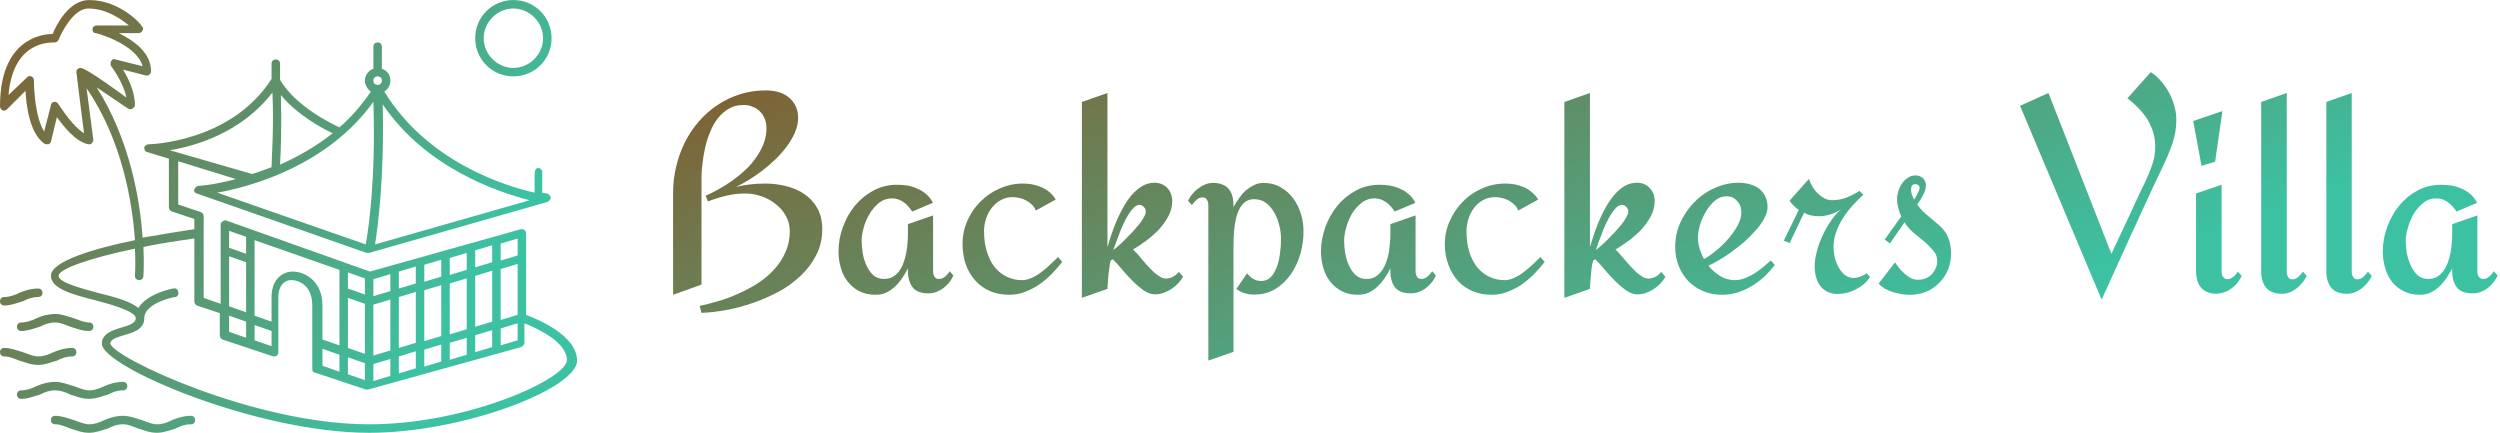 <svg data-v-423bf9ae="" xmlns="http://www.w3.org/2000/svg" viewBox="0 0 520 90" class="iconLeft"><!----><!----><defs data-v-423bf9ae=""><linearGradient data-v-423bf9ae="" gradientTransform="rotate(25)" id="1897cd7d-1a03-4d60-92ef-a5917e0a5a51" x1="0%" y1="0%" x2="100%" y2="0%"><stop data-v-423bf9ae="" offset="0%" style="stop-color: rgb(130, 94, 46); stop-opacity: 1;"></stop><stop data-v-423bf9ae="" offset="100%" style="stop-color: rgb(60, 193, 162); stop-opacity: 1;"></stop></linearGradient></defs><g data-v-423bf9ae="" id="01e58d98-2810-4719-9fe2-280aedc8ba94" fill="url(#1897cd7d-1a03-4d60-92ef-a5917e0a5a51)" transform="matrix(4.222,0,0,4.222,135.482,5.711)"><path d="M8.42 9.94L8.42 9.94L8.42 9.94Q8.42 10.63 8.13 11.20L8.13 11.20L8.13 11.20Q7.85 11.76 7.37 12.22L7.37 12.22L7.37 12.22Q6.90 12.67 6.29 13.01L6.29 13.01L6.29 13.01Q5.67 13.34 5.01 13.57L5.01 13.57L5.01 13.57Q4.35 13.80 3.69 13.92L3.69 13.92L3.69 13.92Q3.04 14.04 2.47 14.06L2.47 14.06L2.38 13.72L2.38 13.72Q2.83 13.62 3.34 13.47L3.34 13.47L3.34 13.47Q3.84 13.32 4.34 13.09L4.34 13.09L4.34 13.09Q4.83 12.87 5.28 12.58L5.28 12.58L5.28 12.58Q5.73 12.28 6.07 11.90L6.07 11.90L6.07 11.90Q6.41 11.53 6.61 11.06L6.61 11.06L6.61 11.06Q6.82 10.60 6.82 10.04L6.82 10.04L6.82 10.04Q6.82 9.62 6.62 9.27L6.62 9.27L6.62 9.27Q6.43 8.93 6.11 8.69L6.11 8.69L6.11 8.69Q5.80 8.44 5.41 8.31L5.41 8.31L5.41 8.31Q5.02 8.18 4.62 8.18L4.62 8.18L4.62 8.18Q4.15 8.18 3.69 8.29L3.69 8.29L3.69 8.29Q3.23 8.40 2.79 8.57L2.79 8.57L2.67 8.29L2.67 8.29Q2.98 8.16 3.33 7.96L3.33 7.96L3.33 7.96Q3.67 7.77 4.00 7.54L4.00 7.54L4.00 7.54Q4.33 7.30 4.63 7.02L4.63 7.02L4.63 7.02Q4.94 6.73 5.16 6.41L5.16 6.41L5.16 6.41Q5.39 6.08 5.53 5.73L5.53 5.73L5.53 5.73Q5.67 5.37 5.67 4.97L5.67 4.97L5.67 4.97Q5.67 4.72 5.59 4.51L5.59 4.51L5.59 4.51Q5.51 4.30 5.36 4.15L5.36 4.15L5.36 4.15Q5.21 3.99 5.00 3.91L5.00 3.91L5.00 3.91Q4.79 3.82 4.54 3.82L4.54 3.82L4.54 3.82Q4.13 3.82 3.82 4.00L3.82 4.00L3.82 4.00Q3.51 4.18 3.28 4.47L3.28 4.47L3.28 4.47Q3.05 4.76 2.90 5.14L2.90 5.14L2.90 5.14Q2.74 5.52 2.65 5.92L2.65 5.92L2.65 5.92Q2.56 6.32 2.52 6.70L2.52 6.70L2.52 6.70Q2.47 7.09 2.47 7.40L2.47 7.40L2.47 12.67L1.07 13.17L1.07 8.15L1.07 8.15Q1.07 7.49 1.22 6.86L1.22 6.86L1.22 6.86Q1.37 6.23 1.65 5.66L1.65 5.66L1.65 5.66Q1.93 5.10 2.34 4.63L2.34 4.63L2.34 4.63Q2.75 4.16 3.26 3.82L3.26 3.82L3.26 3.82Q3.77 3.48 4.37 3.29L4.37 3.29L4.37 3.29Q4.98 3.10 5.65 3.10L5.65 3.10L5.65 3.10Q5.96 3.10 6.25 3.18L6.25 3.18L6.25 3.18Q6.54 3.26 6.75 3.43L6.75 3.43L6.75 3.43Q6.97 3.60 7.10 3.86L7.10 3.86L7.10 3.86Q7.23 4.11 7.23 4.44L7.23 4.44L7.23 4.44Q7.23 4.81 7.08 5.16L7.08 5.16L7.08 5.16Q6.93 5.51 6.69 5.84L6.69 5.84L6.69 5.84Q6.44 6.18 6.13 6.48L6.13 6.48L6.13 6.48Q5.81 6.79 5.47 7.05L5.47 7.05L5.47 7.05Q5.13 7.31 4.80 7.51L4.80 7.51L4.80 7.51Q4.46 7.72 4.18 7.85L4.18 7.85L4.18 7.85Q4.88 7.69 5.61 7.69L5.61 7.69L5.61 7.69Q6.15 7.69 6.65 7.82L6.65 7.82L6.65 7.82Q7.15 7.94 7.54 8.21L7.54 8.21L7.54 8.21Q7.94 8.48 8.18 8.91L8.18 8.91L8.18 8.91Q8.42 9.34 8.42 9.94ZM14.70 12.01L14.88 12.22L14.88 12.22Q14.80 12.40 14.68 12.56L14.68 12.56L14.68 12.56Q14.55 12.71 14.39 12.84L14.39 12.84L14.39 12.84Q14.23 12.96 14.04 13.03L14.04 13.03L14.04 13.03Q13.86 13.10 13.65 13.10L13.65 13.10L13.65 13.10Q13.11 13.10 12.88 12.81L12.88 12.81L12.88 12.81Q12.64 12.51 12.64 12.00L12.64 12.00L12.64 11.87L12.64 11.87Q12.52 12.11 12.36 12.34L12.36 12.34L12.36 12.34Q12.21 12.57 12.01 12.76L12.01 12.76L12.01 12.76Q11.82 12.94 11.58 13.06L11.58 13.06L11.58 13.06Q11.34 13.17 11.05 13.17L11.05 13.17L11.05 13.17Q10.60 13.17 10.26 13.00L10.26 13.00L10.26 13.00Q9.92 12.83 9.69 12.54L9.69 12.54L9.69 12.54Q9.45 12.25 9.34 11.86L9.34 11.86L9.34 11.86Q9.22 11.47 9.22 11.03L9.22 11.03L9.22 11.03Q9.22 10.44 9.43 9.85L9.43 9.85L9.43 9.85Q9.64 9.26 10.02 8.79L10.02 8.79L10.02 8.79Q10.40 8.33 10.93 8.04L10.93 8.04L10.93 8.04Q11.46 7.75 12.11 7.75L12.11 7.75L12.11 7.75Q12.37 7.75 12.63 7.79L12.63 7.79L12.63 7.79Q12.89 7.84 13.12 7.95L13.12 7.95L13.12 7.95Q13.36 8.05 13.55 8.22L13.55 8.22L13.55 8.22Q13.75 8.39 13.87 8.64L13.87 8.64L12.85 9.07L12.85 9.07Q12.77 8.94 12.66 8.82L12.66 8.82L12.66 8.82Q12.56 8.70 12.43 8.61L12.43 8.61L12.43 8.61Q12.30 8.52 12.16 8.47L12.16 8.47L12.16 8.47Q12.02 8.42 11.86 8.42L11.86 8.42L11.86 8.42Q11.50 8.42 11.23 8.63L11.23 8.63L11.23 8.63Q10.95 8.85 10.76 9.17L10.76 9.17L10.76 9.17Q10.56 9.50 10.46 9.86L10.46 9.86L10.46 9.86Q10.36 10.22 10.36 10.51L10.36 10.51L10.36 10.51Q10.36 10.77 10.41 11.10L10.41 11.10L10.41 11.10Q10.46 11.42 10.59 11.71L10.59 11.71L10.59 11.71Q10.72 12.00 10.93 12.20L10.93 12.20L10.93 12.20Q11.14 12.39 11.46 12.39L11.46 12.39L11.46 12.39Q11.72 12.39 11.90 12.28L11.90 12.28L11.90 12.28Q12.09 12.17 12.22 11.99L12.22 11.99L12.22 11.99Q12.35 11.81 12.43 11.57L12.43 11.57L12.43 11.57Q12.52 11.33 12.56 11.09L12.56 11.09L12.56 11.09Q12.61 10.84 12.62 10.60L12.62 10.60L12.62 10.60Q12.64 10.36 12.64 10.17L12.64 10.17L12.64 9.69L13.88 9.26L13.88 12.03L13.88 12.03Q13.88 12.17 13.95 12.28L13.95 12.28L13.95 12.28Q14.02 12.39 14.16 12.39L14.16 12.39L14.16 12.39Q14.33 12.39 14.48 12.27L14.48 12.27L14.48 12.27Q14.62 12.14 14.70 12.01L14.70 12.01ZM20.04 11.31L20.24 11.55L20.24 11.55Q20.00 11.86 19.72 12.15L19.72 12.15L19.72 12.15Q19.43 12.44 19.10 12.67L19.10 12.67L19.10 12.67Q18.77 12.89 18.40 13.03L18.40 13.03L18.40 13.03Q18.03 13.17 17.64 13.17L17.64 13.17L17.64 13.17Q17.13 13.17 16.71 13.00L16.71 13.00L16.71 13.00Q16.28 12.82 15.98 12.49L15.98 12.49L15.98 12.49Q15.67 12.16 15.50 11.70L15.50 11.70L15.50 11.70Q15.33 11.23 15.33 10.66L15.33 10.66L15.33 10.66Q15.33 10.06 15.57 9.52L15.57 9.52L15.57 9.52Q15.81 8.98 16.22 8.57L16.22 8.57L16.22 8.57Q16.63 8.16 17.17 7.93L17.17 7.93L17.17 7.93Q17.71 7.69 18.30 7.69L18.30 7.69L18.30 7.69Q18.53 7.69 18.77 7.73L18.77 7.73L18.77 7.73Q19.00 7.78 19.22 7.87L19.22 7.87L19.22 7.87Q19.43 7.96 19.62 8.12L19.62 8.12L19.62 8.12Q19.80 8.27 19.92 8.48L19.92 8.48L18.94 9.02L18.94 9.02Q18.87 8.85 18.75 8.73L18.75 8.73L18.75 8.73Q18.62 8.61 18.46 8.52L18.46 8.52L18.46 8.52Q18.31 8.44 18.13 8.40L18.13 8.40L18.13 8.40Q17.96 8.36 17.79 8.36L17.79 8.36L17.79 8.36Q17.47 8.36 17.21 8.51L17.21 8.51L17.21 8.51Q16.95 8.65 16.77 8.89L16.77 8.89L16.77 8.89Q16.58 9.13 16.49 9.42L16.49 9.42L16.49 9.42Q16.39 9.72 16.39 10.03L16.39 10.03L16.39 10.03Q16.39 10.62 16.54 11.07L16.54 11.07L16.54 11.07Q16.68 11.52 16.93 11.83L16.93 11.83L16.93 11.83Q17.19 12.13 17.53 12.29L17.53 12.29L17.53 12.29Q17.87 12.45 18.27 12.45L18.27 12.45L18.27 12.45Q18.50 12.45 18.75 12.33L18.75 12.33L18.75 12.33Q19.00 12.22 19.23 12.04L19.23 12.04L19.23 12.04Q19.46 11.87 19.66 11.67L19.66 11.67L19.66 11.67Q19.87 11.47 20.04 11.31L20.04 11.31ZM25.98 12.04L26.20 12.28L26.20 12.28Q26.09 12.46 25.94 12.62L25.94 12.62L25.94 12.62Q25.79 12.78 25.61 12.89L25.61 12.89L25.61 12.89Q25.43 13.01 25.22 13.08L25.22 13.08L25.22 13.08Q25.02 13.15 24.81 13.15L24.81 13.15L24.81 13.15Q24.54 13.15 24.25 12.95L24.25 12.95L24.25 12.95Q23.97 12.75 23.69 12.47L23.69 12.47L23.69 12.47Q23.42 12.20 23.17 11.90L23.17 11.90L23.17 11.90Q22.93 11.61 22.74 11.42L22.74 11.42L22.63 11.48L22.63 11.48Q22.59 11.61 22.57 11.79L22.57 11.79L22.57 11.79Q22.54 11.98 22.52 12.17L22.52 12.17L22.52 12.17Q22.50 12.37 22.49 12.56L22.49 12.56L22.49 12.56Q22.48 12.75 22.47 12.88L22.47 12.88L21.21 13.32L21.21 3.67L22.47 3.23L22.47 10.82L22.47 10.82Q22.54 10.57 22.65 10.24L22.65 10.24L22.65 10.24Q22.76 9.91 22.91 9.55L22.91 9.55L22.91 9.55Q23.06 9.20 23.25 8.86L23.25 8.86L23.25 8.86Q23.44 8.52 23.67 8.25L23.67 8.25L23.67 8.25Q23.91 7.98 24.19 7.81L24.19 7.81L24.19 7.81Q24.47 7.65 24.79 7.65L24.79 7.65L24.79 7.65Q24.99 7.65 25.15 7.72L25.15 7.72L25.15 7.72Q25.31 7.79 25.43 7.92L25.43 7.92L25.43 7.92Q25.54 8.04 25.60 8.20L25.60 8.20L25.60 8.20Q25.66 8.37 25.66 8.56L25.66 8.56L25.66 8.56Q25.66 8.95 25.47 9.30L25.47 9.30L25.47 9.30Q25.28 9.66 24.99 9.97L24.99 9.97L24.99 9.97Q24.70 10.27 24.36 10.52L24.36 10.52L24.36 10.52Q24.02 10.77 23.73 10.94L23.73 10.94L23.73 10.94Q23.82 11.02 23.95 11.16L23.95 11.16L23.95 11.16Q24.07 11.30 24.20 11.46L24.20 11.46L24.20 11.46Q24.34 11.61 24.48 11.78L24.48 11.78L24.48 11.78Q24.63 11.94 24.77 12.07L24.77 12.07L24.77 12.07Q24.92 12.20 25.06 12.28L25.06 12.28L25.06 12.28Q25.21 12.37 25.34 12.37L25.34 12.37L25.34 12.37Q25.54 12.37 25.70 12.28L25.70 12.28L25.70 12.28Q25.87 12.19 25.98 12.04L25.98 12.04ZM24.36 9.06L24.36 9.06L24.36 9.06Q24.36 8.94 24.26 8.84L24.26 8.84L24.26 8.84Q24.16 8.74 24.05 8.74L24.05 8.74L24.05 8.74Q23.91 8.74 23.77 8.87L23.77 8.87L23.77 8.87Q23.63 9.01 23.50 9.22L23.50 9.22L23.50 9.22Q23.37 9.43 23.25 9.69L23.25 9.69L23.25 9.69Q23.13 9.95 23.04 10.20L23.04 10.20L23.04 10.20Q22.94 10.45 22.87 10.65L22.87 10.65L22.87 10.65Q22.80 10.86 22.76 10.96L22.76 10.96L22.76 10.96Q22.86 10.90 23.01 10.76L23.01 10.76L23.01 10.76Q23.17 10.62 23.34 10.45L23.34 10.45L23.34 10.45Q23.52 10.27 23.70 10.08L23.70 10.08L23.70 10.08Q23.88 9.88 24.03 9.70L24.03 9.70L24.03 9.70Q24.18 9.51 24.27 9.34L24.27 9.34L24.27 9.34Q24.36 9.17 24.36 9.06ZM29.69 13.16L29.69 13.16L29.69 13.16Q29.45 13.16 29.23 13.09L29.23 13.09L29.23 13.09Q29.01 13.03 28.82 12.88L28.82 12.88L29.35 12.11L29.35 12.11Q29.48 12.29 29.66 12.39L29.66 12.39L29.66 12.39Q29.83 12.49 30.04 12.49L30.04 12.49L30.04 12.49Q30.26 12.49 30.42 12.38L30.42 12.38L30.42 12.38Q30.58 12.26 30.68 12.08L30.68 12.08L30.68 12.08Q30.79 11.89 30.86 11.67L30.86 11.67L30.86 11.67Q30.93 11.44 30.96 11.20L30.96 11.20L30.96 11.20Q30.99 10.97 31.01 10.76L31.01 10.76L31.01 10.76Q31.02 10.54 31.02 10.39L31.02 10.39L31.02 10.39Q31.02 10.10 30.94 9.77L30.94 9.77L30.94 9.77Q30.86 9.43 30.70 9.14L30.70 9.14L30.70 9.14Q30.54 8.85 30.29 8.65L30.29 8.65L30.29 8.65Q30.04 8.46 29.69 8.46L29.69 8.46L29.69 8.46Q29.45 8.46 29.28 8.58L29.28 8.58L29.28 8.58Q29.11 8.70 29.00 8.89L29.00 8.89L29.00 8.89Q28.89 9.08 28.82 9.33L28.82 9.33L28.82 9.33Q28.76 9.58 28.73 9.83L28.73 9.83L28.73 9.83Q28.70 10.08 28.69 10.32L28.69 10.32L28.69 10.32Q28.68 10.55 28.68 10.73L28.68 10.73L28.68 15.98L27.44 16.41L27.44 8.74L27.44 8.74Q27.44 8.60 27.37 8.49L27.37 8.49L27.37 8.49Q27.30 8.37 27.16 8.37L27.16 8.37L27.16 8.37Q26.99 8.37 26.85 8.50L26.85 8.50L26.85 8.50Q26.71 8.63 26.63 8.75L26.63 8.75L26.44 8.54L26.44 8.54Q26.52 8.37 26.65 8.21L26.65 8.21L26.65 8.21Q26.78 8.05 26.94 7.93L26.94 7.93L26.94 7.93Q27.10 7.81 27.29 7.73L27.29 7.73L27.29 7.73Q27.47 7.66 27.68 7.66L27.68 7.66L27.68 7.66Q27.97 7.66 28.16 7.75L28.16 7.75L28.16 7.75Q28.36 7.83 28.47 7.99L28.47 7.99L28.47 7.99Q28.59 8.15 28.64 8.37L28.64 8.37L28.64 8.37Q28.68 8.59 28.68 8.85L28.68 8.85L28.68 8.85Q28.79 8.64 28.94 8.43L28.94 8.43L28.94 8.43Q29.09 8.21 29.27 8.04L29.27 8.04L29.27 8.04Q29.46 7.88 29.68 7.77L29.68 7.77L29.68 7.77Q29.90 7.66 30.17 7.66L30.17 7.66L30.17 7.66Q30.64 7.66 31.00 7.87L31.00 7.87L31.00 7.87Q31.37 8.08 31.62 8.42L31.62 8.42L31.62 8.42Q31.87 8.76 32.00 9.18L32.00 9.18L32.00 9.18Q32.13 9.60 32.13 10.04L32.13 10.04L32.13 10.04Q32.13 10.58 31.98 11.14L31.98 11.14L31.98 11.14Q31.82 11.69 31.52 12.14L31.52 12.14L31.52 12.14Q31.21 12.59 30.75 12.88L30.75 12.88L30.75 12.88Q30.30 13.16 29.69 13.16ZM38.47 12.01L38.65 12.22L38.65 12.22Q38.57 12.40 38.45 12.56L38.45 12.56L38.45 12.56Q38.32 12.71 38.16 12.84L38.16 12.84L38.16 12.84Q38.00 12.96 37.81 13.03L37.81 13.03L37.81 13.03Q37.63 13.10 37.42 13.10L37.42 13.10L37.42 13.10Q36.88 13.10 36.64 12.81L36.64 12.81L36.64 12.81Q36.41 12.51 36.41 12.00L36.41 12.00L36.41 11.87L36.41 11.87Q36.29 12.11 36.13 12.34L36.13 12.34L36.13 12.34Q35.98 12.57 35.78 12.76L35.78 12.76L35.78 12.76Q35.59 12.94 35.35 13.06L35.35 13.06L35.35 13.06Q35.11 13.17 34.82 13.17L34.82 13.17L34.82 13.17Q34.37 13.17 34.03 13.00L34.03 13.00L34.03 13.00Q33.69 12.83 33.46 12.54L33.46 12.54L33.46 12.54Q33.22 12.25 33.11 11.86L33.11 11.86L33.11 11.86Q32.99 11.47 32.99 11.03L32.99 11.03L32.99 11.03Q32.99 10.44 33.20 9.85L33.20 9.85L33.20 9.85Q33.41 9.26 33.79 8.79L33.79 8.79L33.79 8.79Q34.17 8.33 34.70 8.04L34.70 8.04L34.70 8.04Q35.23 7.75 35.88 7.75L35.88 7.75L35.88 7.75Q36.13 7.75 36.39 7.79L36.39 7.79L36.39 7.79Q36.65 7.84 36.89 7.95L36.89 7.95L36.89 7.95Q37.13 8.05 37.32 8.22L37.32 8.22L37.32 8.22Q37.52 8.39 37.64 8.64L37.64 8.64L36.62 9.07L36.62 9.07Q36.54 8.94 36.43 8.82L36.43 8.82L36.43 8.82Q36.33 8.70 36.20 8.61L36.20 8.61L36.20 8.61Q36.07 8.52 35.93 8.47L35.93 8.47L35.93 8.47Q35.79 8.42 35.63 8.42L35.63 8.42L35.63 8.42Q35.27 8.42 35.00 8.63L35.00 8.63L35.00 8.63Q34.72 8.85 34.52 9.17L34.52 9.17L34.52 9.17Q34.33 9.50 34.23 9.86L34.23 9.86L34.23 9.86Q34.13 10.22 34.13 10.51L34.13 10.51L34.13 10.51Q34.13 10.77 34.18 11.10L34.18 11.10L34.18 11.10Q34.23 11.42 34.36 11.71L34.36 11.71L34.36 11.71Q34.49 12.00 34.70 12.20L34.70 12.20L34.70 12.20Q34.91 12.39 35.23 12.39L35.23 12.39L35.23 12.39Q35.49 12.39 35.67 12.28L35.67 12.28L35.67 12.28Q35.85 12.17 35.98 11.99L35.98 11.99L35.98 11.99Q36.11 11.81 36.20 11.57L36.20 11.57L36.20 11.57Q36.29 11.33 36.33 11.09L36.33 11.09L36.33 11.09Q36.37 10.84 36.39 10.60L36.39 10.60L36.39 10.60Q36.41 10.36 36.41 10.17L36.41 10.17L36.41 9.69L37.65 9.26L37.65 12.03L37.65 12.03Q37.65 12.17 37.72 12.28L37.72 12.28L37.72 12.28Q37.79 12.39 37.93 12.39L37.93 12.39L37.93 12.39Q38.10 12.39 38.24 12.27L38.24 12.27L38.24 12.27Q38.38 12.14 38.47 12.01L38.47 12.01ZM43.80 11.31L44.01 11.55L44.01 11.55Q43.77 11.86 43.49 12.15L43.49 12.15L43.49 12.15Q43.20 12.44 42.87 12.67L42.87 12.67L42.87 12.67Q42.54 12.89 42.17 13.03L42.17 13.03L42.17 13.03Q41.80 13.17 41.41 13.17L41.41 13.17L41.41 13.17Q40.90 13.17 40.48 13.00L40.48 13.00L40.48 13.00Q40.05 12.82 39.74 12.49L39.74 12.49L39.74 12.49Q39.44 12.16 39.27 11.70L39.27 11.70L39.27 11.70Q39.09 11.23 39.09 10.66L39.09 10.66L39.09 10.66Q39.09 10.06 39.34 9.52L39.34 9.52L39.34 9.52Q39.58 8.98 39.99 8.57L39.99 8.57L39.99 8.57Q40.39 8.16 40.93 7.93L40.93 7.93L40.93 7.93Q41.47 7.69 42.07 7.69L42.07 7.69L42.07 7.69Q42.30 7.69 42.54 7.73L42.54 7.73L42.54 7.73Q42.77 7.78 42.99 7.87L42.99 7.87L42.99 7.87Q43.20 7.96 43.38 8.12L43.38 8.12L43.38 8.12Q43.57 8.27 43.69 8.48L43.69 8.48L42.71 9.02L42.71 9.02Q42.64 8.85 42.52 8.73L42.52 8.73L42.52 8.73Q42.39 8.61 42.23 8.52L42.23 8.52L42.23 8.52Q42.08 8.44 41.90 8.40L41.90 8.40L41.90 8.40Q41.73 8.36 41.56 8.36L41.56 8.36L41.56 8.36Q41.23 8.36 40.97 8.51L40.97 8.51L40.97 8.51Q40.71 8.65 40.53 8.89L40.53 8.89L40.53 8.89Q40.35 9.13 40.26 9.42L40.26 9.42L40.26 9.42Q40.16 9.72 40.16 10.03L40.16 10.03L40.16 10.03Q40.16 10.62 40.30 11.07L40.30 11.07L40.30 11.07Q40.45 11.52 40.70 11.83L40.70 11.83L40.70 11.83Q40.95 12.13 41.30 12.29L41.30 12.29L41.30 12.29Q41.64 12.45 42.04 12.45L42.04 12.45L42.04 12.45Q42.27 12.45 42.52 12.33L42.52 12.33L42.52 12.33Q42.77 12.22 42.99 12.04L42.99 12.04L42.99 12.04Q43.22 11.87 43.43 11.67L43.43 11.67L43.43 11.67Q43.64 11.47 43.80 11.31L43.80 11.31ZM49.75 12.04L49.96 12.28L49.96 12.28Q49.86 12.46 49.71 12.62L49.71 12.62L49.71 12.62Q49.56 12.78 49.38 12.89L49.38 12.89L49.38 12.89Q49.20 13.01 48.99 13.08L48.99 13.08L48.99 13.08Q48.79 13.15 48.58 13.15L48.58 13.15L48.58 13.15Q48.31 13.15 48.02 12.95L48.02 12.95L48.02 12.95Q47.74 12.75 47.46 12.47L47.46 12.47L47.46 12.47Q47.19 12.20 46.94 11.90L46.94 11.90L46.94 11.90Q46.70 11.61 46.50 11.42L46.50 11.42L46.40 11.48L46.40 11.48Q46.36 11.61 46.33 11.79L46.33 11.79L46.33 11.79Q46.31 11.98 46.29 12.17L46.29 12.17L46.29 12.17Q46.27 12.37 46.26 12.56L46.26 12.56L46.26 12.56Q46.25 12.75 46.24 12.88L46.24 12.88L44.98 13.32L44.98 3.67L46.24 3.23L46.24 10.82L46.24 10.82Q46.31 10.57 46.42 10.24L46.42 10.24L46.42 10.24Q46.53 9.91 46.68 9.55L46.68 9.55L46.68 9.55Q46.83 9.20 47.02 8.86L47.02 8.86L47.02 8.86Q47.21 8.52 47.44 8.25L47.44 8.25L47.44 8.25Q47.67 7.98 47.95 7.81L47.95 7.81L47.95 7.81Q48.23 7.65 48.56 7.65L48.56 7.65L48.56 7.65Q48.76 7.65 48.92 7.72L48.92 7.72L48.92 7.72Q49.08 7.79 49.19 7.92L49.19 7.92L49.19 7.92Q49.31 8.04 49.37 8.20L49.37 8.20L49.37 8.20Q49.43 8.37 49.43 8.56L49.43 8.56L49.43 8.56Q49.43 8.95 49.24 9.30L49.24 9.30L49.24 9.30Q49.05 9.66 48.76 9.97L48.76 9.97L48.76 9.97Q48.47 10.27 48.13 10.52L48.13 10.52L48.13 10.52Q47.79 10.77 47.50 10.94L47.50 10.94L47.50 10.94Q47.59 11.02 47.71 11.16L47.71 11.16L47.71 11.16Q47.84 11.30 47.97 11.46L47.97 11.46L47.97 11.46Q48.10 11.61 48.25 11.78L48.25 11.78L48.25 11.78Q48.40 11.94 48.54 12.07L48.54 12.07L48.54 12.07Q48.69 12.20 48.83 12.28L48.83 12.28L48.83 12.28Q48.98 12.37 49.11 12.37L49.11 12.37L49.11 12.37Q49.31 12.37 49.47 12.28L49.47 12.28L49.47 12.28Q49.64 12.19 49.75 12.04L49.75 12.04ZM48.13 9.06L48.13 9.06L48.13 9.06Q48.13 8.94 48.03 8.84L48.03 8.84L48.03 8.84Q47.93 8.74 47.82 8.74L47.82 8.74L47.82 8.74Q47.68 8.74 47.54 8.87L47.54 8.87L47.54 8.87Q47.40 9.01 47.27 9.22L47.27 9.22L47.27 9.22Q47.14 9.43 47.02 9.69L47.02 9.69L47.02 9.69Q46.90 9.95 46.81 10.20L46.81 10.20L46.81 10.20Q46.71 10.45 46.64 10.65L46.64 10.65L46.64 10.65Q46.57 10.86 46.53 10.96L46.53 10.96L46.53 10.96Q46.63 10.90 46.78 10.76L46.78 10.76L46.78 10.76Q46.94 10.62 47.11 10.45L47.11 10.45L47.11 10.45Q47.29 10.27 47.47 10.08L47.47 10.08L47.47 10.08Q47.65 9.88 47.80 9.70L47.80 9.70L47.80 9.70Q47.95 9.51 48.04 9.34L48.04 9.34L48.04 9.34Q48.13 9.17 48.13 9.06ZM55.15 11.48L55.35 11.70L55.35 11.70Q55.11 12.01 54.83 12.28L54.83 12.28L54.83 12.28Q54.54 12.54 54.21 12.74L54.21 12.74L54.21 12.74Q53.88 12.94 53.51 13.06L53.51 13.06L53.51 13.06Q53.14 13.17 52.75 13.17L52.75 13.17L52.75 13.17Q52.24 13.17 51.82 12.99L51.82 12.99L51.82 12.99Q51.39 12.81 51.08 12.49L51.08 12.49L51.08 12.49Q50.78 12.17 50.61 11.74L50.61 11.74L50.61 11.74Q50.44 11.31 50.44 10.81L50.44 10.81L50.44 10.81Q50.44 10.40 50.55 10.00L50.55 10.00L50.55 10.00Q50.67 9.60 50.88 9.26L50.88 9.26L50.88 9.26Q51.09 8.91 51.38 8.61L51.38 8.61L51.38 8.61Q51.67 8.31 52.02 8.10L52.02 8.10L52.02 8.10Q52.37 7.89 52.76 7.77L52.76 7.77L52.76 7.77Q53.15 7.65 53.56 7.65L53.56 7.65L53.56 7.65Q53.85 7.65 54.10 7.72L54.10 7.72L54.10 7.72Q54.36 7.79 54.56 7.93L54.56 7.93L54.56 7.93Q54.76 8.08 54.87 8.31L54.87 8.31L54.87 8.31Q54.99 8.54 54.99 8.85L54.99 8.85L54.99 8.85Q54.99 9.11 54.83 9.40L54.83 9.40L54.83 9.40Q54.68 9.69 54.43 9.97L54.43 9.97L54.43 9.97Q54.18 10.26 53.87 10.54L53.87 10.54L53.87 10.54Q53.55 10.81 53.23 11.05L53.23 11.05L53.23 11.05Q52.90 11.29 52.60 11.46L52.60 11.46L52.60 11.46Q52.30 11.64 52.08 11.74L52.08 11.74L52.08 11.74Q52.33 12.05 52.66 12.25L52.66 12.25L52.66 12.25Q53.00 12.45 53.38 12.45L53.38 12.45L53.38 12.45Q53.61 12.45 53.86 12.36L53.86 12.36L53.86 12.36Q54.11 12.26 54.34 12.12L54.34 12.12L54.34 12.12Q54.56 11.98 54.77 11.81L54.77 11.81L54.77 11.81Q54.98 11.63 55.15 11.48L55.15 11.48ZM53.70 9.11L53.70 9.11L53.70 9.11Q53.70 8.95 53.65 8.80L53.65 8.80L53.65 8.80Q53.60 8.66 53.50 8.56L53.50 8.56L53.50 8.56Q53.41 8.45 53.28 8.38L53.28 8.38L53.28 8.38Q53.14 8.32 52.97 8.32L52.97 8.32L52.97 8.32Q52.66 8.32 52.40 8.53L52.40 8.53L52.40 8.53Q52.14 8.75 51.96 9.06L51.96 9.06L51.96 9.06Q51.77 9.38 51.66 9.73L51.66 9.73L51.66 9.73Q51.56 10.08 51.56 10.35L51.56 10.35L51.56 10.35Q51.56 10.61 51.64 10.88L51.64 10.88L51.64 10.88Q51.72 11.16 51.86 11.41L51.86 11.41L51.86 11.41Q52.14 11.26 52.46 10.99L52.46 10.99L52.46 10.99Q52.78 10.73 53.06 10.41L53.06 10.41L53.06 10.41Q53.33 10.09 53.52 9.75L53.52 9.75L53.52 9.75Q53.70 9.41 53.70 9.11ZM59.88 12.11L60.04 12.29L60.04 12.29Q59.92 12.48 59.74 12.64L59.74 12.64L59.74 12.64Q59.56 12.79 59.35 12.90L59.35 12.90L59.35 12.90Q59.14 13.01 58.91 13.07L58.91 13.07L58.91 13.07Q58.67 13.13 58.45 13.13L58.45 13.13L58.45 13.13Q58.15 13.13 57.93 13.02L57.93 13.02L57.93 13.02Q57.72 12.91 57.58 12.72L57.58 12.72L57.58 12.72Q57.44 12.54 57.38 12.29L57.38 12.29L57.38 12.29Q57.31 12.04 57.31 11.78L57.31 11.78L57.31 11.78Q57.31 11.43 57.42 11.03L57.42 11.03L57.42 11.03Q57.52 10.63 57.71 10.24L57.71 10.24L57.71 10.24Q57.89 9.85 58.12 9.52L58.12 9.52L58.12 9.52Q58.35 9.18 58.61 8.96L58.61 8.96L58.61 8.96Q58.37 9.12 58.09 9.21L58.09 9.21L58.09 9.21Q57.80 9.30 57.51 9.30L57.51 9.30L57.51 9.30Q57.30 9.30 57.14 9.26L57.14 9.26L57.14 9.26Q56.98 9.23 56.79 9.13L56.79 9.13L56.08 10.62L55.79 10.50L56.53 8.99L56.53 8.99Q56.41 8.91 56.28 8.78L56.28 8.78L56.28 8.78Q56.14 8.65 56.08 8.53L56.08 8.53L57.03 7.46L57.03 7.46Q57.09 7.65 57.20 7.84L57.20 7.84L57.20 7.84Q57.31 8.03 57.46 8.17L57.46 8.17L57.46 8.17Q57.61 8.32 57.79 8.42L57.79 8.42L57.79 8.42Q57.97 8.51 58.18 8.51L58.18 8.51L58.18 8.51Q58.54 8.51 58.88 8.38L58.88 8.38L58.88 8.38Q59.23 8.24 59.52 8.05L59.52 8.05L59.71 8.24L59.71 8.24Q59.45 8.48 59.18 8.77L59.18 8.77L59.18 8.77Q58.92 9.06 58.71 9.39L58.71 9.39L58.71 9.39Q58.50 9.71 58.37 10.08L58.37 10.08L58.37 10.08Q58.24 10.44 58.24 10.81L58.24 10.81L58.24 10.81Q58.24 11.02 58.29 11.28L58.29 11.28L58.29 11.28Q58.35 11.55 58.47 11.78L58.47 11.78L58.47 11.78Q58.60 12.02 58.78 12.18L58.78 12.18L58.78 12.18Q58.97 12.34 59.23 12.34L59.23 12.34L59.23 12.34Q59.40 12.34 59.57 12.27L59.57 12.27L59.57 12.27Q59.74 12.21 59.88 12.11L59.88 12.11ZM64.03 11.15L64.03 11.15L64.03 11.15Q64.03 11.57 63.88 11.94L63.88 11.94L63.88 11.94Q63.72 12.31 63.45 12.58L63.45 12.58L63.45 12.58Q63.18 12.86 62.81 13.02L62.81 13.02L62.81 13.02Q62.43 13.17 62.00 13.17L62.00 13.17L62.00 13.17Q61.82 13.17 61.60 13.14L61.60 13.14L61.60 13.14Q61.39 13.10 61.17 13.04L61.17 13.04L61.17 13.04Q60.96 12.97 60.77 12.87L60.77 12.87L60.77 12.87Q60.59 12.76 60.46 12.62L60.46 12.62L61.27 11.57L61.27 11.57Q61.35 11.70 61.47 11.85L61.47 11.85L61.47 11.85Q61.59 12.00 61.74 12.13L61.74 12.13L61.74 12.13Q61.89 12.26 62.05 12.35L62.05 12.35L62.05 12.35Q62.22 12.43 62.39 12.43L62.39 12.43L62.39 12.43Q62.59 12.43 62.76 12.37L62.76 12.37L62.76 12.37Q62.94 12.30 63.07 12.17L63.07 12.17L63.07 12.17Q63.20 12.04 63.27 11.87L63.27 11.87L63.27 11.87Q63.35 11.70 63.35 11.50L63.35 11.50L63.35 11.50Q63.35 11.22 63.16 11.00L63.16 11.00L63.16 11.00Q62.97 10.77 62.72 10.55L62.72 10.55L62.72 10.55Q62.46 10.34 62.18 10.11L62.18 10.11L62.18 10.11Q61.91 9.88 61.74 9.60L61.74 9.60L61.02 10.64L60.76 10.45L61.58 9.31L61.58 9.31Q61.48 9.11 61.43 8.89L61.43 8.89L61.43 8.89Q61.37 8.67 61.37 8.46L61.37 8.46L61.37 8.46Q61.37 8.27 61.43 8.07L61.43 8.07L61.43 8.07Q61.50 7.86 61.61 7.69L61.61 7.69L61.61 7.69Q61.73 7.52 61.90 7.41L61.90 7.41L61.90 7.41Q62.06 7.29 62.28 7.29L62.28 7.29L62.28 7.29Q62.49 7.29 62.64 7.42L62.64 7.42L62.64 7.42Q62.79 7.55 62.79 7.79L62.79 7.79L62.79 7.79Q62.79 7.91 62.75 8.03L62.75 8.03L62.75 8.03Q62.71 8.16 62.64 8.28L62.64 8.28L62.64 8.28Q62.58 8.40 62.51 8.51L62.51 8.51L62.51 8.51Q62.43 8.63 62.36 8.72L62.36 8.72L62.36 8.72Q62.53 8.96 62.72 9.13L62.72 9.13L62.72 9.13Q62.91 9.30 63.10 9.45L63.10 9.45L63.10 9.45Q63.28 9.60 63.45 9.75L63.45 9.75L63.45 9.75Q63.62 9.90 63.75 10.09L63.75 10.09L63.75 10.09Q63.88 10.28 63.95 10.53L63.95 10.53L63.95 10.53Q64.03 10.79 64.03 11.15ZM62.48 7.91L62.48 7.91L62.48 7.91Q62.48 7.81 62.42 7.77L62.42 7.77L62.42 7.77Q62.35 7.72 62.27 7.72L62.27 7.72L62.27 7.72Q62.15 7.72 62.10 7.80L62.10 7.80L62.10 7.80Q62.06 7.88 62.06 7.97L62.06 7.97L62.06 7.97Q62.06 8.11 62.10 8.24L62.10 8.24L62.10 8.24Q62.15 8.37 62.21 8.48L62.21 8.48L62.21 8.48Q62.24 8.44 62.29 8.36L62.29 8.36L62.29 8.36Q62.33 8.29 62.37 8.20L62.37 8.20L62.37 8.20Q62.42 8.11 62.45 8.04L62.45 8.04L62.45 8.04Q62.48 7.96 62.48 7.91ZM71.45 13.41L71.45 13.41L67.43 3.86L68.83 3.23L71.93 11.15L71.93 11.15Q72.25 10.47 72.56 9.81L72.56 9.81L72.56 9.81Q72.69 9.54 72.83 9.24L72.83 9.24L72.83 9.24Q72.97 8.93 73.10 8.65L73.10 8.65L73.10 8.65Q73.23 8.36 73.36 8.09L73.36 8.09L73.36 8.09Q73.49 7.83 73.59 7.62L73.59 7.62L73.59 7.62Q73.79 7.20 73.94 6.77L73.94 6.77L73.94 6.77Q74.09 6.34 74.09 5.87L74.09 5.87L74.09 5.87Q74.09 5.50 73.99 5.17L73.99 5.17L73.99 5.17Q73.89 4.84 73.71 4.54L73.71 4.54L73.71 4.54Q73.53 4.25 73.27 3.98L73.27 3.98L73.27 3.98Q73.02 3.72 72.72 3.49L72.72 3.49L73.87 2.20L73.87 2.20Q74.16 2.39 74.39 2.66L74.39 2.66L74.39 2.66Q74.62 2.93 74.79 3.25L74.79 3.25L74.79 3.25Q74.95 3.56 75.04 3.90L75.04 3.90L75.04 3.90Q75.13 4.23 75.13 4.54L75.13 4.54L75.13 4.54Q75.13 5.14 74.94 5.71L74.94 5.71L74.94 5.71Q74.74 6.28 74.48 6.82L74.48 6.82L74.48 6.82Q74.29 7.23 74.05 7.72L74.05 7.72L74.05 7.72Q73.82 8.22 73.57 8.76L73.57 8.76L73.57 8.76Q73.32 9.30 73.07 9.85L73.07 9.85L73.07 9.85Q72.81 10.40 72.58 10.92L72.58 10.92L72.58 10.92Q72.02 12.14 71.45 13.41ZM75.96 4.61L77.40 4.12L77.04 6.61L76.37 6.82L75.96 4.61ZM78.16 12.03L78.35 12.24L78.35 12.24Q78.19 12.57 77.98 12.75L77.98 12.75L77.98 12.75Q77.77 12.93 77.58 13.01L77.58 13.01L77.58 13.01Q77.36 13.10 77.12 13.12L77.12 13.12L77.12 13.12Q76.82 13.12 76.62 13.02L76.62 13.02L76.62 13.02Q76.43 12.93 76.31 12.77L76.31 12.77L76.31 12.77Q76.19 12.61 76.15 12.41L76.15 12.41L76.15 12.41Q76.10 12.22 76.10 12.01L76.10 12.01L76.10 8.18L77.36 7.75L77.36 12.04L77.36 12.04Q77.36 12.21 77.44 12.30L77.44 12.30L77.44 12.30Q77.51 12.40 77.63 12.40L77.63 12.40L77.63 12.40Q77.75 12.41 77.89 12.32L77.89 12.32L77.89 12.32Q78.03 12.23 78.16 12.03L78.16 12.03ZM81.37 12.03L81.55 12.24L81.55 12.24Q81.47 12.41 81.34 12.57L81.34 12.57L81.34 12.57Q81.22 12.73 81.06 12.85L81.06 12.85L81.06 12.85Q80.90 12.97 80.72 13.05L80.72 13.05L80.72 13.05Q80.53 13.12 80.33 13.12L80.33 13.12L80.33 13.12Q79.80 13.12 79.55 12.82L79.55 12.82L79.55 12.82Q79.31 12.52 79.31 12.01L79.31 12.01L79.31 3.67L80.57 3.23L80.57 12.04L80.57 12.04Q80.57 12.18 80.63 12.29L80.63 12.29L80.63 12.29Q80.69 12.41 80.85 12.41L80.85 12.41L80.85 12.41Q81.01 12.41 81.15 12.28L81.15 12.28L81.15 12.28Q81.29 12.15 81.37 12.03L81.37 12.03ZM84.57 12.03L84.76 12.24L84.76 12.24Q84.68 12.41 84.55 12.57L84.55 12.57L84.55 12.57Q84.42 12.73 84.27 12.85L84.27 12.85L84.27 12.85Q84.11 12.97 83.92 13.05L83.92 13.05L83.92 13.05Q83.73 13.12 83.54 13.12L83.54 13.12L83.54 13.12Q83.00 13.12 82.76 12.82L82.76 12.82L82.76 12.82Q82.52 12.52 82.52 12.01L82.52 12.01L82.52 3.67L83.77 3.23L83.77 12.04L83.77 12.04Q83.77 12.18 83.84 12.29L83.84 12.29L83.84 12.29Q83.90 12.41 84.05 12.41L84.05 12.41L84.05 12.41Q84.21 12.41 84.35 12.28L84.35 12.28L84.35 12.28Q84.49 12.15 84.57 12.03L84.57 12.03ZM90.77 12.01L90.96 12.22L90.96 12.22Q90.88 12.40 90.75 12.56L90.75 12.56L90.75 12.56Q90.63 12.71 90.47 12.84L90.47 12.84L90.47 12.84Q90.31 12.96 90.12 13.03L90.12 13.03L90.12 13.03Q89.93 13.10 89.73 13.10L89.73 13.10L89.73 13.10Q89.19 13.10 88.95 12.81L88.95 12.81L88.95 12.81Q88.72 12.51 88.72 12.00L88.72 12.00L88.72 11.87L88.72 11.87Q88.59 12.11 88.44 12.34L88.44 12.34L88.44 12.34Q88.29 12.57 88.09 12.76L88.09 12.76L88.09 12.76Q87.90 12.94 87.66 13.06L87.66 13.06L87.66 13.06Q87.42 13.17 87.12 13.17L87.12 13.17L87.12 13.17Q86.68 13.17 86.34 13.00L86.34 13.00L86.34 13.00Q86.00 12.83 85.76 12.54L85.76 12.54L85.76 12.54Q85.53 12.25 85.42 11.86L85.42 11.86L85.42 11.86Q85.30 11.47 85.30 11.03L85.30 11.03L85.30 11.03Q85.30 10.44 85.51 9.85L85.51 9.85L85.51 9.85Q85.72 9.26 86.10 8.79L86.10 8.79L86.10 8.79Q86.47 8.33 87.00 8.04L87.00 8.04L87.00 8.04Q87.53 7.75 88.18 7.75L88.18 7.75L88.18 7.75Q88.44 7.75 88.70 7.79L88.70 7.79L88.70 7.79Q88.96 7.84 89.20 7.95L89.20 7.95L89.20 7.95Q89.43 8.05 89.63 8.22L89.63 8.22L89.63 8.22Q89.82 8.39 89.95 8.64L89.95 8.64L88.93 9.07L88.93 9.07Q88.85 8.94 88.74 8.82L88.74 8.82L88.74 8.82Q88.63 8.70 88.51 8.61L88.51 8.61L88.51 8.61Q88.38 8.52 88.24 8.47L88.24 8.47L88.24 8.47Q88.09 8.42 87.94 8.42L87.94 8.42L87.94 8.42Q87.58 8.42 87.31 8.63L87.31 8.63L87.31 8.63Q87.03 8.85 86.83 9.17L86.83 9.17L86.83 9.17Q86.64 9.50 86.54 9.86L86.54 9.86L86.54 9.86Q86.43 10.22 86.43 10.51L86.43 10.51L86.43 10.51Q86.43 10.77 86.48 11.10L86.48 11.10L86.48 11.10Q86.54 11.42 86.67 11.71L86.67 11.71L86.67 11.71Q86.80 12.00 87.01 12.20L87.01 12.20L87.01 12.20Q87.22 12.39 87.54 12.39L87.54 12.39L87.54 12.39Q87.79 12.39 87.98 12.28L87.98 12.28L87.98 12.28Q88.16 12.17 88.29 11.99L88.29 11.99L88.29 11.99Q88.42 11.81 88.51 11.57L88.51 11.57L88.51 11.57Q88.59 11.33 88.64 11.09L88.64 11.09L88.64 11.09Q88.68 10.84 88.70 10.60L88.70 10.60L88.70 10.60Q88.72 10.36 88.72 10.17L88.72 10.17L88.72 9.69L89.96 9.26L89.96 12.03L89.96 12.03Q89.96 12.17 90.03 12.28L90.03 12.28L90.03 12.28Q90.10 12.39 90.24 12.39L90.24 12.39L90.24 12.39Q90.41 12.39 90.55 12.27L90.55 12.27L90.55 12.27Q90.69 12.14 90.77 12.01L90.77 12.01Z"></path></g><defs data-v-423bf9ae=""><linearGradient data-v-423bf9ae="" gradientTransform="rotate(25)" id="7c29fa31-d86c-4a36-bbb9-6e091d7d33aa" x1="0%" y1="0%" x2="100%" y2="0%"><stop data-v-423bf9ae="" offset="0%" style="stop-color: rgb(130, 94, 46); stop-opacity: 1;"></stop><stop data-v-423bf9ae="" offset="100%" style="stop-color: rgb(60, 193, 162); stop-opacity: 1;"></stop></linearGradient></defs><g data-v-423bf9ae="" id="06a6ca37-26c3-4eb8-9560-92f86cf4929e" transform="matrix(1.765,0,0,1.765,-15.882,-33.529)" stroke="none" fill="url(#7c29fa31-d86c-4a36-bbb9-6e091d7d33aa)"><path d="M69.5 28c2.5 0 4.5-2 4.5-4.5S72 19 69.5 19 65 21 65 23.5s2 4.5 4.5 4.5zm0-8c1.9 0 3.5 1.6 3.5 3.5S71.4 27 69.5 27 66 25.4 66 23.5s1.6-3.5 3.5-3.5zM13.3 56.5c.7-.3 1.4-.5 2.2-.5.8 0 1.5.3 2.2.5.6.2 1.2.5 1.8.5.3 0 .5.2.5.5s-.2.5-.5.5c-.9 0-1.5-.3-2.2-.5-.6-.2-1.1-.5-1.8-.5s-1.2.2-1.8.5c-.7.2-1.4.5-2.2.5-.3 0-.5-.2-.5-.5s.2-.5.5-.5c.6 0 1.2-.2 1.8-.5zm.7-3c0 .3-.2.5-.5.5-.7 0-1.2.2-1.8.5-.7.2-1.4.5-2.2.5-.3 0-.5-.2-.5-.5s.2-.5.5-.5c.6 0 1.2-.2 1.8-.5.7-.3 1.4-.5 2.2-.5.3 0 .5.2.5.5zm-2.7 8c-.6-.2-1.1-.5-1.8-.5-.3 0-.5-.2-.5-.5s.2-.5.5-.5c.8 0 1.5.3 2.2.5.6.2 1.2.5 1.8.5.6 0 1.2-.2 1.8-.5.7-.3 1.4-.5 2.2-.5.3 0 .5.2.5.5s-.2.5-.5.5c-.7 0-1.2.2-1.8.5-.7.2-1.4.5-2.2.5-.9 0-1.5-.3-2.2-.5zm20.7 7c0 .3-.2.5-.5.5-.7 0-1.2.2-1.8.5-.7.2-1.4.5-2.2.5-.9 0-1.5-.3-2.2-.5-.6-.2-1.1-.5-1.8-.5s-1.2.2-1.8.5c-.7.2-1.4.5-2.2.5-.9 0-1.5-.3-2.2-.5-.6-.2-1.1-.5-1.8-.5-.3 0-.5-.2-.5-.5s.2-.5.5-.5c.8 0 1.5.3 2.2.5.6.2 1.2.5 1.8.5.6 0 1.2-.2 1.8-.5.7-.3 1.4-.5 2.2-.5.8 0 1.5.3 2.2.5.6.2 1.2.5 1.8.5.6 0 1.2-.2 1.8-.5.7-.3 1.4-.5 2.2-.5.3 0 .5.2.5.5zm39-12.4v-9.6c0-.2-.1-.3-.2-.4-.1-.1-.3-.1-.4-.1l-17.8 5-16.9-6c-.2-.1-.3 0-.5.1-.1.1-.2.2-.2.4v9.3l-2-.7v-9.6c0-.2-.1-.4-.3-.5l-2.7-.9V38l6.8 2.1c-2.6.7-4.3.8-4.4.8-.2 0-.4.2-.5.4s.1.5.3.5l20 7H52.5l21-6c.2-.1.4-.3.4-.5s-.2-.4-.4-.5c0 0-.2 0-.6-.1v-2.4c0-.3-.2-.5-.5-.5s-.4.4-.4.7v2.2c-3.6-.8-12.7-3.7-17.7-11.9.4-.3.7-.7.7-1.3 0-.7-.4-1.2-1-1.4v-2.6c0-.3-.2-.5-.5-.5s-.5.2-.5.5v2.6c-.6.2-1 .8-1 1.4 0 .5.3 1 .7 1.3-1.1 1.6-2.3 3-3.7 4.2-.9-.4-5.2-2.5-7-5.6v-1.9c0-.3-.2-.5-.5-.5s-.5.2-.5.5v1.8C36.2 35.8 26.6 36 26.5 36c-.2 0-.5.2-.5.4s.1.5.3.5l2.6.8v5.7c0 .2.1.4.3.5l2.7.9V46c-1.4.2-3.7.6-6.1 1-.3-4.5-1.5-11.5-5.4-17.7l3.7 2.5c.2.1.4.1.5 0 .2-.1.3-.3.3-.4 0-1.6-.8-3.2-1.4-4.2l2.7.7c.2 0 .3 0 .4-.1.1-.1.2-.2.2-.4 0-2.2-2-3.6-3.8-4.5h2.3c.2 0 .4-.1.5-.3.1-.2.1-.4-.1-.5.1-.1-2.5-3.1-6.2-3.1-2.4 0-3.9 3-4.3 4-1.4 0-6.2.7-6.2 8.5 0 .2.1.4.3.5.2.1.4 0 .5-.1l2.2-2.2c.1 1.8.5 5 2.2 6.2.1.1.3.1.5.1.2-.1.3-.2.3-.3l.7-2.9c.8 1.1 2.2 2.9 3.7 3.2h.1c.1 0 .2 0 .3-.1.1-.1.2-.3.2-.4l-.8-6.1c4.2 6.1 5.4 13.5 5.7 17.9-4.9 1-9.9 2.5-9.9 4.2 0 1.5 2.5 2.2 5.3 2.9 1.9.5 4.7 1.3 4.7 2.1 0 .5-.6.8-1.7 1.1-1 .3-2.3.7-2.3 1.9C21 62.2 39.2 70 52.5 70 63.6 70 77 64.8 77 61.5c0-3-4.7-4.9-6-5.4zM54.1 31.3c5.1 7.5 13.5 10.3 17.3 11.3l-18.2 5.2c.3-2 1.1-7.5.9-16.5zm-.6-3.3c.3 0 .5.2.5.5s-.2.5-.5.5-.5-.2-.5-.5.2-.5.5-.5zm-11.4 2.2c1.9 2.3 4.8 3.9 6.1 4.5-2 1.6-4.2 2.8-6.2 3.7.1-1.5.2-4.7.1-8.2zM53 31c.3 9.4-.6 15.1-.9 16.8l-17.5-6.1c4-.7 13-3.2 18.4-10.7zm-24 5.7c3.1-.5 8.5-2.1 12.1-6.8.2 4.1-.1 7.8-.1 8.8-.8.3-1.6.6-2.3.8L29 36.7zM18.5 27c-.3 0-.5.2-.5.5 0 .1.9 7.2.9 7.2-1.3-.8-2.5-2.7-3-3.4-.1-.2-.3-.3-.4-.3h-.1c-.2 0-.4.2-.4.4l-.8 3.1c-1-1.6-1.2-4.7-1.2-6 0-.2-.1-.4-.3-.5-.2-.1-.4 0-.5.1L10 30.2c.5-5.8 4.1-6.2 5.3-6.2h.1c.2 0 .4-.1.5-.3.4-1 1.8-3.7 3.5-3.7 2.1 0 3.8 1.2 4.8 2h-3.8c-.3 0-.5.2-.5.4 0 .3.1.5.4.5.1 0 4.8 1.3 5.5 3.9l-3.2-.8c-.2-.1-.4 0-.5.2-.1.2-.1.4 0 .6 0 0 1.4 1.8 1.8 3.7 0 0-4.7-3.5-5.4-3.5zM68 47.7l2-.6v2l-2 .6v-2zm0 3l2-.6v6l-2 .6v-6zm0 7l2-.6v2l-2 .6v-2zm-3-9.2l2-.6v2l-2 .6v-2zm0 3l2-.6v6l-2 .6v-6zm0 7l2-.6v2l-2 .6v-2zm-3-9.1l2-.6v2l-2 .6v-2zm0 3l2-.6v6l-2 .6v-6zm0 7l2-.6v2l-2 .6v-2zm-3-9.2l2-.6v2l-2 .6v-2zm0 3l2-.6v6l-2 .6v-6zm0 7l2-.6v2l-2 .6v-2zM56 51l2-.6v2l-2 .6v-2zm0 3l2-.6v6l-2 .6v-6zm0 7l2-.6v2l-2 .6v-2zm-3-9.1l2-.6v2l-2 .6v-2zm0 3l2-.6v6l-2 .6v-6zm0 7l2-.6v2l-2 .6v-2zm-3-10.8l2 .7v1.9l-2-.7v-1.9zm0 3l2 .7v5.9l-2-.7v-5.9zm0 7l2 .7v2l-2-.7v-2zM39 47.3l10 3.5v8.9l-2-.7v-4c0-2.9-2.1-4-3.5-4-1.2 0-2.5.9-2.5 3v2.9l-2-.7v-8.9zm10 13.5v2l-2-.7v-2l2 .7zm-10-3.5l2 .7v1.8l-2-.7v-1.8zm-3-11.1l2 .7v2l-2-.7v-2zm0 3l2 .7v5.9l-2-.7v-5.9zm0 7l2 .7v1.9l-2-.7v-1.9zM52.5 69c-13.6 0-30.2-7.9-30.5-9.5 0-.5.6-.7 1.6-1 1.1-.3 2.4-.7 2.4-2 0-1.8 3.5-2.5 3.6-2.5.3 0 .5-.3.4-.6 0-.3-.3-.5-.6-.4-.1 0-3.1.6-4.1 2.3-.9-.8-2.8-1.3-4.8-1.8-1.8-.5-4.6-1.2-4.6-2s3.7-2.1 9-3.2c.1 1.9 0 3.1 0 3.2 0 .3.2.5.5.5s.5-.2.5-.5c0 0 .1-1.4 0-3.4 1.9-.4 3.9-.7 6-1v7.4c0 .2.1.4.3.5l2.7.9v2.6c0 .2.1.4.3.5l6 2h.1c.3 0 .5-.2.5-.5V54c0-1.4.8-2 1.5-2 .9 0 2.5.6 2.5 3v7.5c0 .2.1.4.3.4l6 2H52.4l18-5c.2-.1.4-.3.4-.5v-2.3c1.8.7 5 2.3 5 4.3.2 2.1-11.5 7.6-23.3 7.6zm-37-4c-.7 0-1.2.2-1.8.5-.7.2-1.4.5-2.2.5-.3 0-.5-.2-.5-.5s.2-.5.5-.5c.6 0 1.2-.2 1.8-.5.7-.3 1.4-.5 2.2-.5.8 0 1.5.3 2.2.5.6.2 1.2.5 1.8.5.6 0 1.2-.2 1.8-.5.7-.3 1.4-.5 2.2-.5.3 0 .5.2.5.5s-.2.5-.5.5c-.7 0-1.2.2-1.8.5-.7.2-1.4.5-2.2.5-.9 0-1.5-.3-2.2-.5-.6-.3-1.2-.5-1.8-.5z"></path></g><!----></svg>